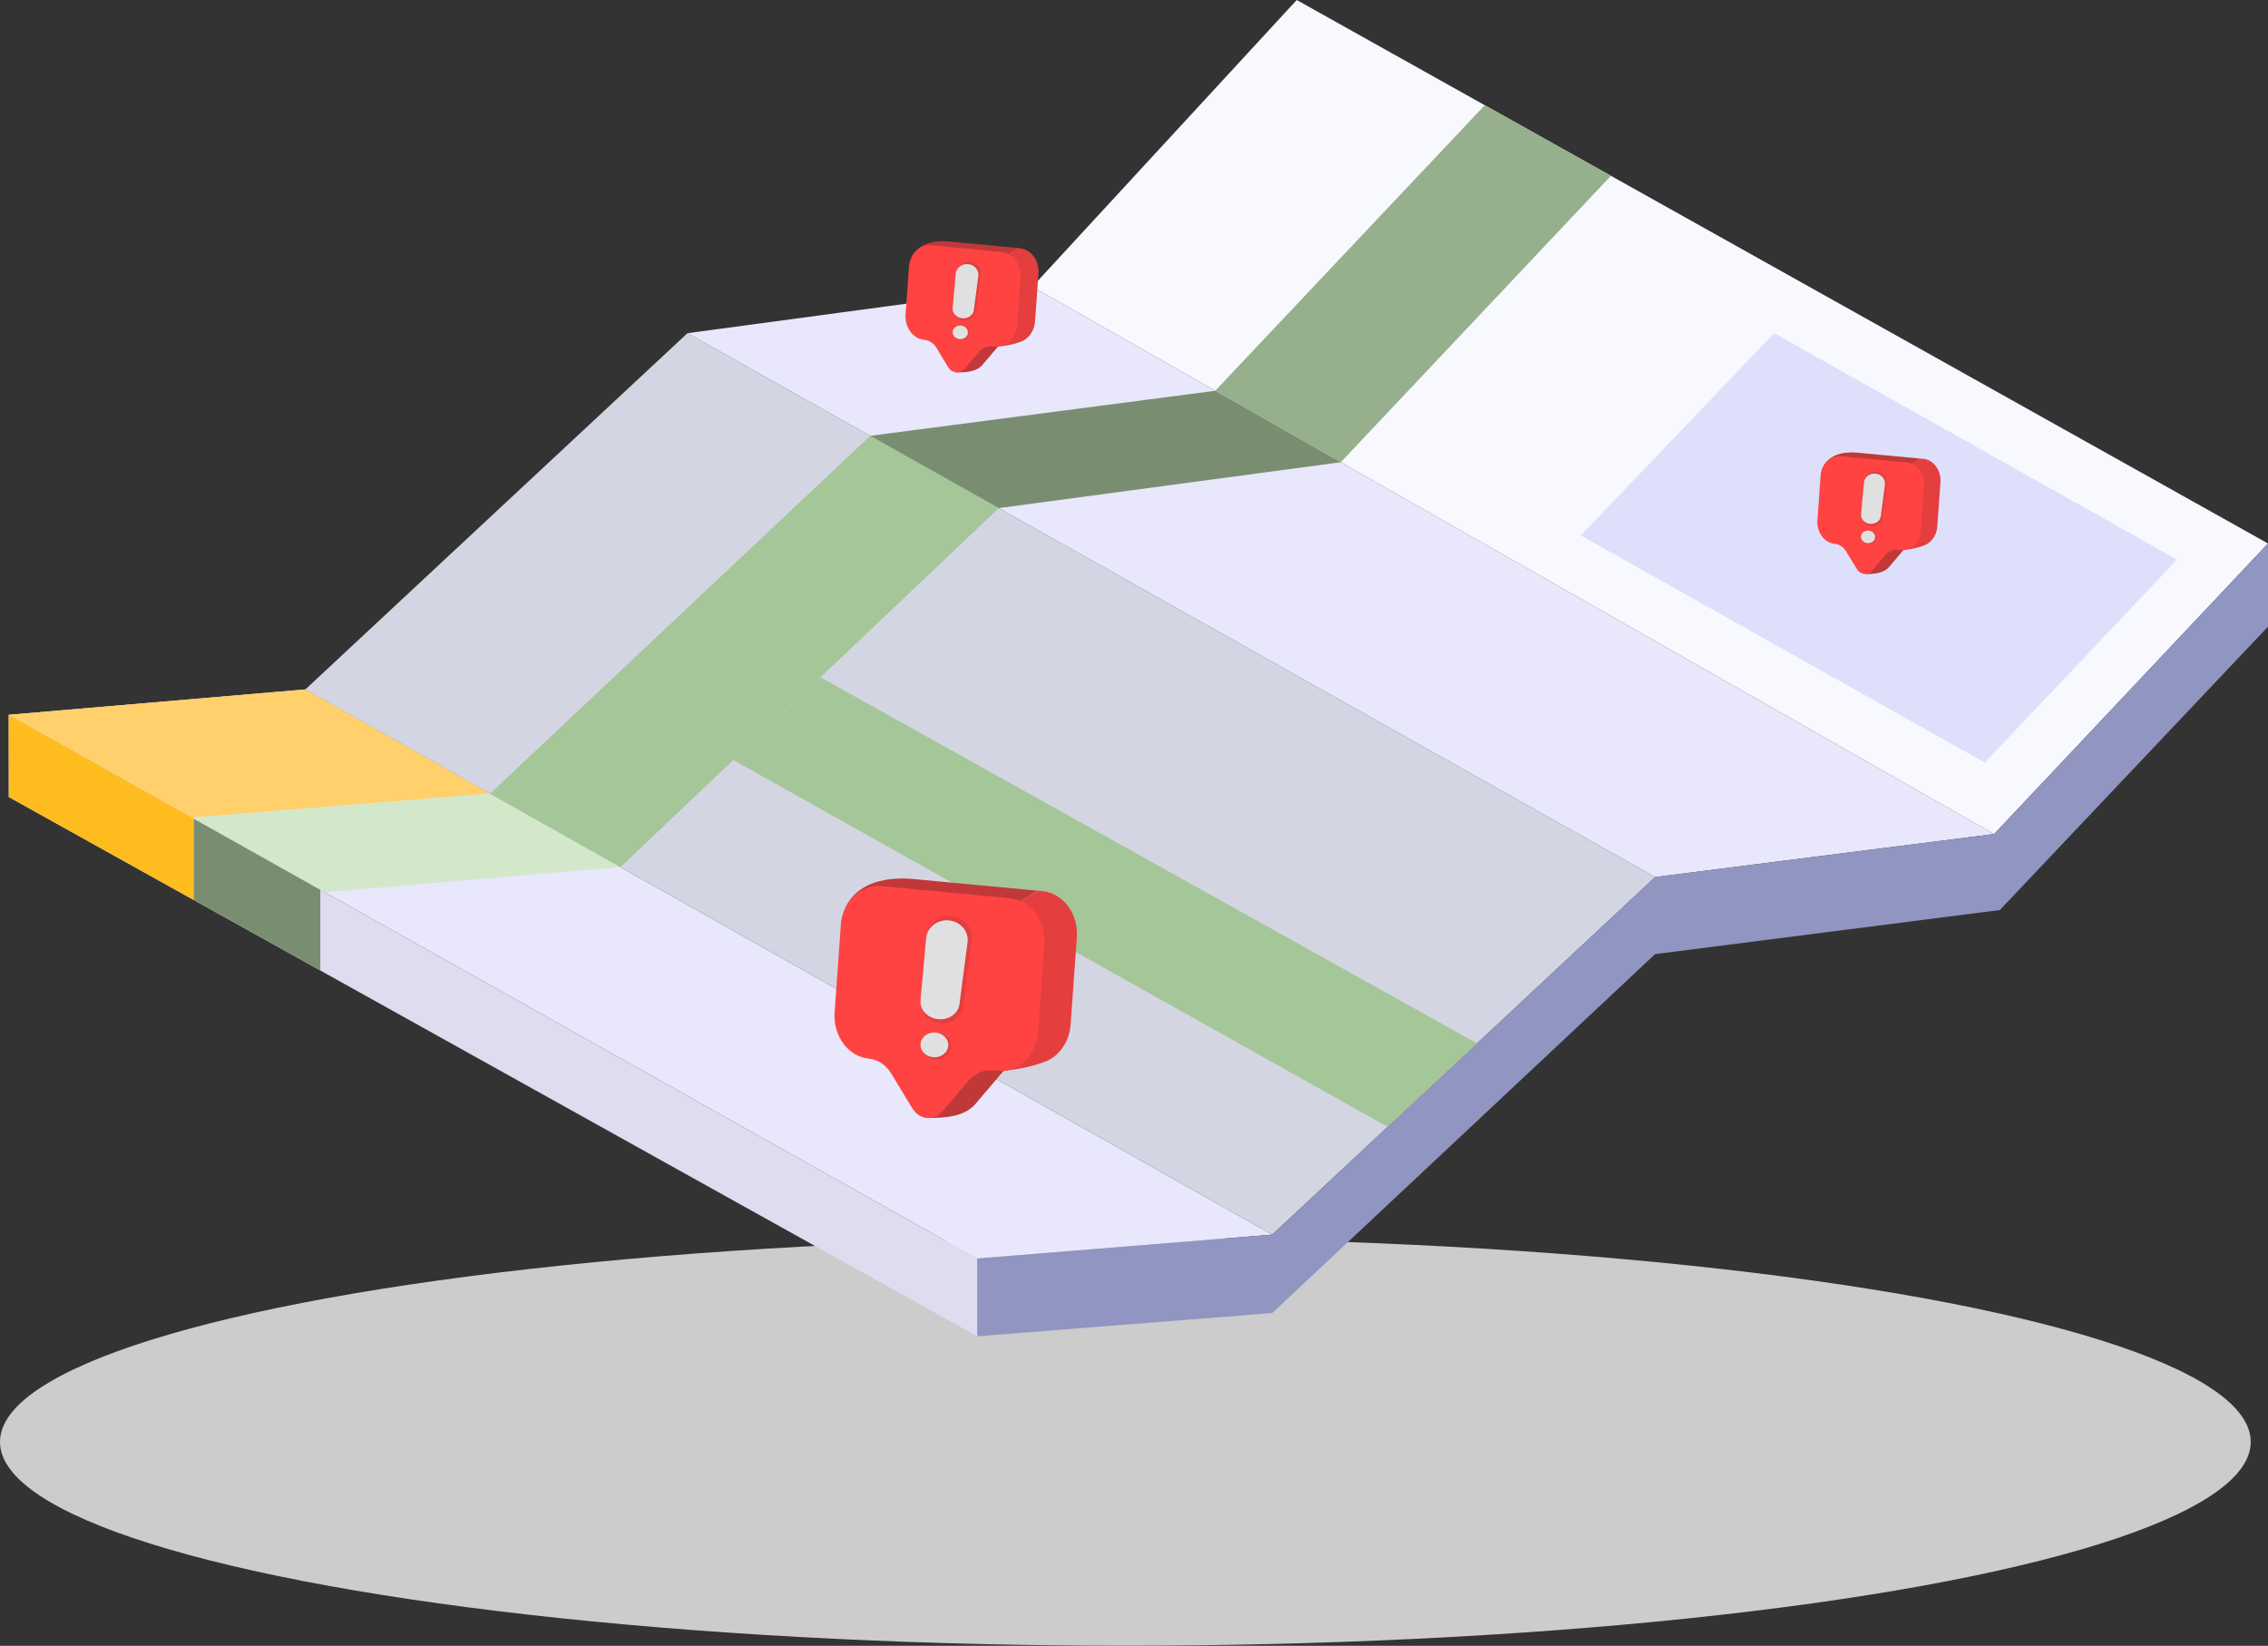 <?xml version="1.0" encoding="UTF-8"?>
<svg id="Layer_2" data-name="Layer 2" xmlns="http://www.w3.org/2000/svg" viewBox="0 0 237.83 172.55">
  <rect x="0" y="0" width="237.83" height="172.55" fill="#333333" stroke="none"/>
  <defs>
    <style>
      .cls-1 {
        fill: #f8f9fe;
      }

      .cls-1, .cls-2, .cls-3, .cls-4, .cls-5, .cls-6, .cls-7, .cls-8, .cls-9, .cls-10, .cls-11, .cls-12, .cls-13, .cls-14, .cls-15, .cls-16, .cls-17 {
        stroke-width: 0px;
      }

      .cls-2 {
        fill: #798e70;
      }

      .cls-3 {
        fill: #dedcee;
      }

      .cls-4 {
        fill: #dedffb;
      }

      .cls-5 {
        fill: #ccc;
      }

      .cls-6 {
        fill: #e0e0e0;
      }

      .cls-7 {
        fill: #d3e8ca;
      }

      .cls-8 {
        fill: #d3d6e2;
      }

      .cls-9 {
        fill: #a5c699;
      }

      .cls-10 {
        fill: #c13838;
      }

      .cls-11 {
        fill: #96af8c;
      }

      .cls-12 {
        fill: #febc1f;
      }

      .cls-13 {
        fill: #9195c1;
      }

      .cls-14 {
        fill: #e53e3e;
      }

      .cls-15 {
        fill: #ff4343;
      }

      .cls-16 {
        fill: #ffd06c;
      }

      .cls-17 {
        fill: #e9e7fc;
      }
    </style>
  </defs>
  <g id="Layer_1-2" data-name="Layer 1">
    <ellipse class="cls-5" cx="118.01" cy="151.17" rx="118.01" ry="21.37"/>
    <polygon class="cls-3" points="102.47 140.1 .92 83.56 .91 74.94 102.47 131.94 102.47 140.1"/>
    <polygon class="cls-17" points="133.41 129.44 102.47 131.94 .91 74.94 32.02 72.28 133.41 129.44"/>
    <polygon class="cls-8" points="133.41 129.44 32.02 72.28 72.09 34.93 173.56 91.95 133.41 129.44"/>
    <polygon class="cls-17" points="173.56 91.95 72.09 34.93 108.26 30.06 209.11 87.44 173.56 91.95"/>
    <polygon class="cls-1" points="135.98 0 108.26 30.06 209.11 87.44 237.83 56.98 135.98 0"/>
    <polygon class="cls-13" points="102.47 131.94 102.47 140.1 133.41 137.66 173.56 100.03 209.71 95.41 237.83 65.7 237.83 56.98 209.11 87.44 173.56 91.95 133.41 129.44 102.47 131.94"/>
    <polygon class="cls-2" points="33.59 101.75 20.3 94.35 20.3 85.82 33.59 93.28 33.59 101.75"/>
    <polygon class="cls-12" points="20.3 94.35 .92 83.56 .91 74.94 20.3 85.82 20.3 94.35"/>
    <polygon class="cls-16" points="51.39 83.21 20.14 85.73 .91 74.94 32.02 72.28 51.39 83.21"/>
    <polygon class="cls-7" points="65.06 90.91 34.07 93.55 20.14 85.73 51.39 83.21 65.06 90.91"/>
    <polygon class="cls-9" points="104.74 53.27 65.06 90.91 51.39 83.21 91.26 45.69 104.74 53.27"/>
    <polygon class="cls-9" points="154.89 109.39 145.51 118.14 76.89 79.68 86.04 71.01 154.89 109.39"/>
    <polygon class="cls-2" points="140.6 48.46 104.74 53.27 91.26 45.69 127.43 40.97 140.6 48.46"/>
    <polygon class="cls-11" points="168.93 18.43 140.6 48.46 127.43 40.97 155.7 11.03 168.93 18.43"/>
    <polygon class="cls-4" points="208.13 79.95 165.77 56.14 186.04 34.93 228.29 58.67 208.13 79.95"/>
    <g>
      <path class="cls-10" d="M106.62,25.99l-7.1-.67c-2.4-.22-4,.72-4.19,2.66l2.11-1.34c-.13.28-.21.6-.23.93l-.36,4.99c-.03.36.02.7.11,1.02,2.79-2.76,5.79-5.14,9.08-7.23.19-.13.39-.26.59-.37Z"/>
      <path class="cls-14" d="M106.93,26.02l-.31-.03c-.2.11-.39.24-.59.37-1.29.82-2.54,1.69-3.75,2.6.41.52.78,1.06.97,1.78.51,1.92,1.32,3.63,1.5,5.59.71-.07,1.52-.22,2.26-.49.05-.02.11-.04.16-.06,0,0,0,0,0,0,0,0,0,0,0,0,.75-.33,1.3-1.13,1.37-2.1l.36-4.99c.1-1.36-.78-2.55-1.97-2.66Z"/>
      <path class="cls-10" d="M102.28,28.96c-1.87,1.42-3.64,2.95-5.33,4.63.27.89.98,1.56,1.85,1.64h0c.52.05.99.36,1.28.85l.52.87.62,1.02c-.38.16-.68.51-.88,1.08,1.08,0,1.99-.11,2.59-.69.04-.03.07-.07.1-.11l.84-.99.64-.76c.05-.06.1-.11.16-.16.02,0,.04,0,.06,0-.18-1.96-.99-3.66-1.5-5.59-.18-.72-.55-1.26-.97-1.78Z"/>
      <path class="cls-15" d="M105.05,26.42l-7.41-.7c-1.18-.11-2.22.9-2.32,2.26l-.36,4.99c-.1,1.36.78,2.55,1.97,2.66h0c.52.05.99.36,1.28.85l.52.87.69,1.14c.41.67,1.25.75,1.75.16l.84-.99.64-.76c.36-.43.87-.65,1.39-.6l.3.03c1.18.11,2.22-.9,2.32-2.26l.36-4.99c.1-1.36-.78-2.55-1.97-2.66Z"/>
      <path class="cls-14" d="M101.02,33.61h0c-.66-.07-1.15-.59-1.1-1.18l.35-3.88c.06-.68.7-1.18,1.43-1.11h0c.73.07,1.24.69,1.15,1.37l-.51,3.86c-.08.59-.67,1-1.33.93Z"/>
      <path class="cls-14" d="M101.67,34.98c-.04.46-.5.77-.99.69-.45-.07-.77-.44-.73-.83s.41-.71.87-.7c.5,0,.9.38.86.84Z"/>
      <path class="cls-6" d="M100.91,33.37h0c-.61-.06-1.06-.54-1.01-1.09l.32-3.57c.06-.63.65-1.09,1.31-1.02h0c.67.07,1.14.64,1.06,1.26l-.47,3.56c-.07.54-.62.92-1.22.86Z"/>
      <path class="cls-6" d="M101.5,34.91c-.04.42-.46.71-.92.64-.42-.06-.71-.4-.68-.77s.38-.65.8-.65c.46,0,.83.35.79.78Z"/>
    </g>
    <g>
      <path class="cls-10" d="M201.37,48.08l-6.58-.62c-2.22-.2-3.7.67-3.88,2.47l1.95-1.24c-.12.26-.19.55-.22.87l-.33,4.63c-.02.33.02.65.11.94,2.58-2.56,5.36-4.76,8.41-6.7.18-.12.36-.24.54-.34Z"/>
      <path class="cls-14" d="M201.66,48.11l-.29-.03c-.18.1-.36.22-.54.34-1.2.76-2.35,1.56-3.47,2.41.38.48.73.98.89,1.65.47,1.78,1.22,3.36,1.39,5.18.66-.06,1.41-.2,2.09-.46.05-.02.1-.04.15-.06,0,0,0,0,0,0,0,0,0,0,0,0,.69-.31,1.21-1.04,1.27-1.95l.33-4.63c.09-1.26-.73-2.36-1.82-2.47Z"/>
      <path class="cls-10" d="M197.36,50.84c-1.73,1.31-3.37,2.73-4.93,4.29.25.83.91,1.45,1.72,1.52h0c.48.05.91.33,1.19.79l.49.8.57.95c-.35.15-.63.48-.81,1,1,0,1.85-.1,2.4-.64.03-.03.07-.06.1-.1l.78-.92.59-.7c.05-.05.1-.11.15-.15.02,0,.04,0,.05,0-.17-1.81-.92-3.39-1.39-5.18-.17-.67-.51-1.17-.89-1.65Z"/>
      <path class="cls-15" d="M199.93,48.48l-6.87-.65c-1.1-.1-2.06.83-2.15,2.09l-.33,4.63c-.09,1.26.73,2.36,1.82,2.47h0c.48.05.91.33,1.19.79l.49.8.64,1.05c.38.62,1.16.7,1.62.15l.78-.92.59-.7c.33-.4.81-.6,1.28-.55l.28.03c1.1.1,2.06-.83,2.15-2.09l.33-4.63c.09-1.26-.73-2.36-1.82-2.47Z"/>
      <path class="cls-14" d="M196.19,55.15h0c-.61-.06-1.06-.55-1.01-1.09l.32-3.59c.06-.63.65-1.09,1.32-1.03h0c.67.07,1.15.64,1.07,1.27l-.47,3.58c-.07.54-.62.92-1.23.86Z"/>
      <path class="cls-14" d="M196.8,56.41c-.04.42-.47.71-.92.64-.42-.06-.71-.4-.68-.77s.38-.66.8-.65c.46,0,.83.36.8.78Z"/>
      <path class="cls-6" d="M196.09,54.92h0c-.56-.06-.98-.5-.93-1.01l.3-3.31c.05-.58.6-1.01,1.22-.94h0c.62.06,1.06.59.98,1.17l-.43,3.29c-.07.5-.57.85-1.13.79Z"/>
      <path class="cls-6" d="M196.63,56.35c-.03.39-.43.65-.85.59-.39-.06-.65-.37-.63-.71s.35-.61.74-.6c.42,0,.77.33.74.72Z"/>
    </g>
    <g>
      <path class="cls-10" d="M108.77,93.38l-12.96-1.22c-4.37-.4-7.29,1.31-7.64,4.86l3.84-2.44c-.23.51-.38,1.09-.43,1.7l-.65,9.11c-.05.65.03,1.28.21,1.86,5.08-5.04,10.56-9.38,16.55-13.19.35-.24.71-.47,1.07-.68Z"/>
      <path class="cls-14" d="M109.34,93.43l-.57-.05c-.36.21-.71.44-1.07.68-2.36,1.5-4.63,3.08-6.84,4.75.75.95,1.43,1.94,1.76,3.25.92,3.51,2.4,6.62,2.74,10.19,1.29-.12,2.78-.4,4.12-.9.1-.03.19-.07.29-.11,0,0,0,0,0,0,0,0,0,0,0,0,1.36-.6,2.38-2.06,2.5-3.84l.65-9.11c.18-2.48-1.43-4.65-3.59-4.86Z"/>
      <path class="cls-10" d="M100.87,98.81c-3.4,2.58-6.63,5.38-9.72,8.44.5,1.62,1.79,2.85,3.38,3h0c.94.09,1.8.66,2.34,1.55l.96,1.58,1.13,1.86c-.69.29-1.23.94-1.6,1.97,1.98,0,3.64-.2,4.73-1.26.07-.06.13-.13.19-.2l1.54-1.81,1.17-1.38c.09-.11.19-.21.29-.3.03,0,.07,0,.1,0-.33-3.57-1.81-6.68-2.74-10.19-.33-1.31-1.01-2.3-1.76-3.25Z"/>
      <path class="cls-15" d="M105.92,94.17l-13.52-1.27c-2.16-.2-4.05,1.64-4.23,4.12l-.65,9.11c-.18,2.48,1.43,4.65,3.59,4.86h0c.94.09,1.8.66,2.34,1.55l.96,1.58,1.26,2.08c.74,1.23,2.28,1.37,3.18.3l1.54-1.81,1.17-1.38c.66-.78,1.59-1.18,2.53-1.09l.55.05c2.16.2,4.05-1.64,4.23-4.12l.65-9.11c.18-2.48-1.43-4.65-3.59-4.86Z"/>
      <path class="cls-14" d="M98.57,107.29h0c-1.2-.12-2.09-1.08-2-2.15l.64-7.07c.11-1.24,1.28-2.15,2.6-2.02h0c1.32.13,2.26,1.26,2.1,2.5l-.92,7.04c-.14,1.07-1.22,1.82-2.42,1.7Z"/>
      <path class="cls-14" d="M99.76,109.78c-.07.84-.92,1.4-1.81,1.27-.83-.12-1.4-.8-1.34-1.52s.74-1.3,1.58-1.28c.91.01,1.64.7,1.57,1.54Z"/>
      <path class="cls-6" d="M98.37,106.85h0c-1.11-.11-1.93-.99-1.84-1.98l.59-6.51c.1-1.14,1.18-1.99,2.4-1.86h0c1.22.12,2.09,1.17,1.94,2.3l-.85,6.49c-.13.98-1.13,1.68-2.23,1.56Z"/>
      <path class="cls-6" d="M99.43,109.66c-.07.77-.84,1.29-1.67,1.17-.76-.11-1.29-.73-1.23-1.4s.69-1.19,1.46-1.18c.84.01,1.51.65,1.45,1.42Z"/>
    </g>
  </g>
</svg>